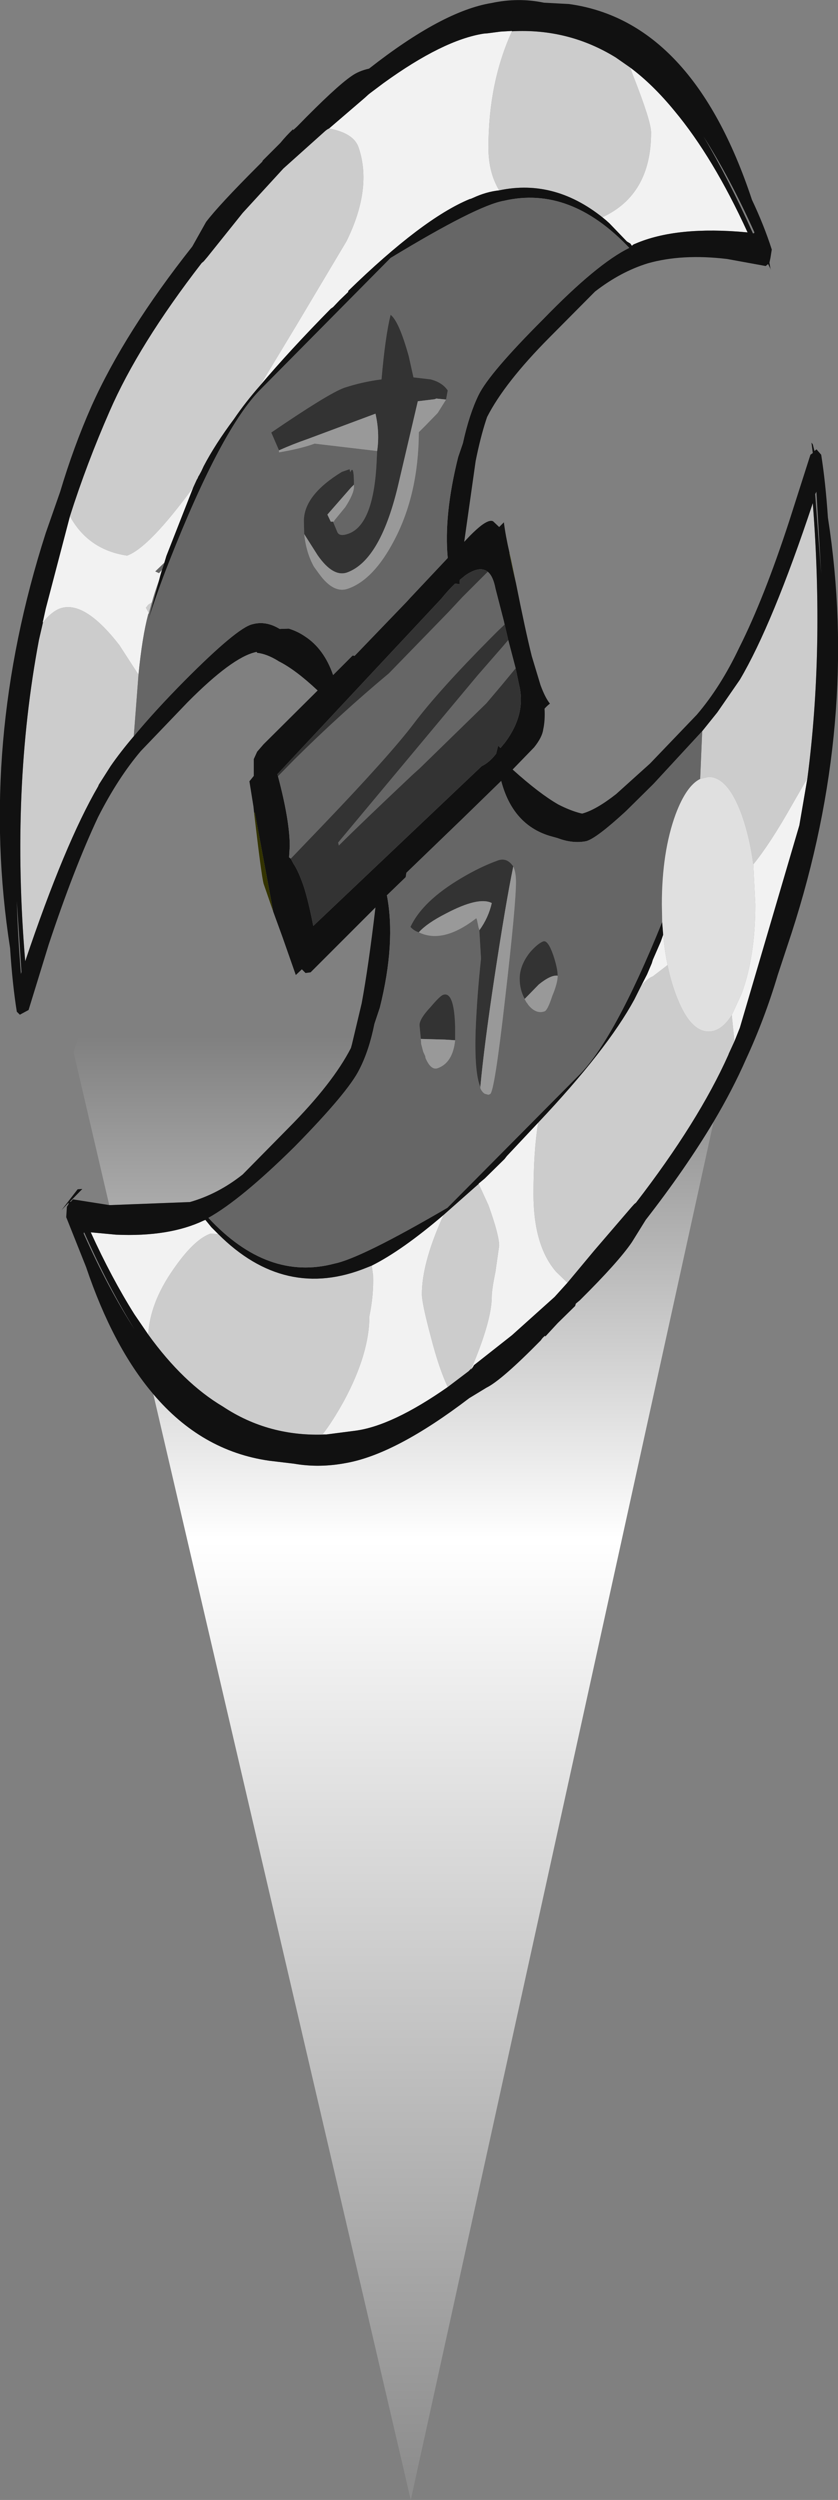 <?xml version="1.0" encoding="UTF-8" standalone="no"?>
<svg xmlns:ffdec="https://www.free-decompiler.com/flash" xmlns:xlink="http://www.w3.org/1999/xlink" ffdec:objectType="frame" height="371.65px" width="124.65px" xmlns="http://www.w3.org/2000/svg">
  <rect width="100%" height="100%" fill="#808080" stroke="none"/>
  <g transform="matrix(1.0, 0.0, 0.0, 1.0, 0.0, 0.0)">
    <use ffdec:characterId="2241" height="371.65" transform="matrix(1.0, 0.0, 0.0, 1.0, 0.0, 0.0)" width="124.65" xlink:href="#shape0"/>
  </g>
  <defs>
    <g id="shape0" transform="matrix(1.0, 0.0, 0.0, 1.0, 0.0, 0.0)">
      <path d="M80.4 101.85 Q86.0 108.25 91.65 118.05 88.65 120.4 86.6 120.95 L86.35 120.9 Q84.8 120.5 83.05 119.6 80.25 118.0 76.25 114.4 L79.45 111.1 Q80.65 109.6 80.8 108.45 81.1 107.1 81.0 105.35 81.35 104.95 81.8 104.6 81.1 103.75 80.4 101.85 M106.15 166.75 L61.1 371.65 22.8 207.25 Q29.95 215.7 40.0 217.15 L43.75 217.6 Q47.5 218.25 51.45 217.5 58.85 216.2 69.8 207.85 L72.35 206.3 Q74.6 205.2 80.45 199.25 80.7 198.85 81.1 198.55 L81.1 198.7 82.95 196.7 85.55 194.15 85.65 193.8 86.25 193.3 Q92.0 187.6 94.0 184.65 L96.05 181.35 Q102.0 173.7 106.15 166.75 M16.25 179.15 L10.95 156.45 11.1 155.9 Q25.95 113.6 41.3 98.2 L41.45 98.3 Q43.95 99.55 47.25 102.65 L39.2 110.65 38.25 111.75 37.75 112.85 37.75 115.35 37.1 116.15 37.7 119.9 37.8 120.85 Q38.85 129.9 39.2 131.35 L40.65 135.55 42.0 139.25 44.0 144.95 44.9 144.1 45.45 144.65 46.2 144.55 55.85 134.9 Q54.8 143.75 53.8 149.15 L52.35 155.25 52.2 155.8 Q49.5 161.05 42.95 167.65 L36.1 174.6 Q32.45 177.5 28.25 178.7 L16.45 179.15 16.25 179.15" fill="url(#gradient0)" fill-rule="evenodd" stroke="none"/>
      <path d="M76.15 4.65 Q84.55 4.2 91.6 8.55 L93.75 10.05 94.1 11.05 Q96.85 18.0 96.85 19.7 96.85 28.95 89.6 32.3 L90.15 32.75 Q82.7 26.5 74.25 28.3 72.65 25.65 72.65 21.95 72.65 12.3 76.15 4.65 M38.7 57.3 Q36.5 59.8 34.8 62.3 32.0 66.05 30.3 69.3 L29.95 70.05 29.6 70.7 29.55 70.75 29.35 71.2 29.3 71.25 28.75 72.45 Q22.15 81.45 18.9 82.6 13.15 81.75 10.4 76.75 12.9 68.9 16.3 61.15 20.6 51.25 30.0 39.1 L30.3 38.85 30.85 38.2 36.1 31.65 42.15 25.05 48.4 19.45 Q48.7 19.2 48.95 19.1 52.65 19.8 53.35 21.95 55.4 28.0 51.55 35.85 L44.1 48.35 38.7 57.3 M19.9 109.45 Q17.9 111.8 16.45 113.9 L14.7 116.65 14.6 116.9 Q9.65 125.4 3.75 142.9 1.6 117.35 5.8 95.1 L6.4 92.5 Q7.7 90.9 8.95 90.45 12.55 89.2 17.75 95.9 L20.6 100.3 19.9 109.45 M22.15 91.15 L21.7 90.35 22.05 89.9 22.6 89.55 22.15 91.15 M104.15 115.8 L104.45 108.7 106.7 105.9 110.05 101.05 Q114.9 92.85 120.9 74.8 122.6 96.55 120.1 115.7 L117.85 119.6 Q114.55 125.45 112.05 128.5 111.5 124.4 110.3 121.05 108.25 115.5 105.4 115.5 L104.15 115.8 M109.25 154.8 L108.4 156.65 108.35 156.8 Q103.9 166.75 94.6 178.8 L94.35 179.0 93.9 179.5 88.4 185.9 84.4 190.7 82.7 189.05 Q79.35 185.15 79.35 177.5 79.35 171.15 80.05 166.9 90.3 156.05 94.35 148.6 L95.4 146.5 Q96.4 145.4 97.1 145.15 L99.0 143.7 99.3 143.45 Q99.75 145.75 100.5 147.75 102.55 153.35 105.4 153.35 107.3 153.35 108.85 150.9 L109.25 154.8 M70.15 203.4 L69.85 203.7 69.7 203.85 66.6 206.2 Q65.3 203.45 64.1 198.8 62.75 193.75 62.75 192.4 62.75 187.95 65.65 181.35 L66.0 180.6 71.2 176.0 72.65 179.15 Q74.25 183.6 74.25 185.2 L73.7 189.05 Q73.15 191.75 73.15 192.75 73.15 196.3 70.15 203.4 M48.55 213.25 Q40.0 213.65 33.15 209.1 27.25 205.6 22.05 198.4 22.3 193.7 25.75 188.75 28.85 184.25 31.3 183.4 L32.45 183.45 Q42.4 193.4 54.55 188.45 L55.3 188.15 55.5 189.6 Q55.6 192.5 54.95 195.65 54.95 201.2 51.2 208.2 49.4 211.45 48.0 213.2 L48.55 213.25" fill="#cccccc" fill-rule="evenodd" stroke="none"/>
      <path d="M93.75 10.05 Q97.1 12.55 100.3 16.45 106.1 23.4 111.2 34.55 100.65 33.55 94.45 36.25 94.15 36.35 94.0 36.55 L93.75 36.2 93.25 35.9 90.65 33.2 90.15 32.75 89.6 32.3 Q96.85 28.95 96.85 19.7 96.85 18.0 94.1 11.05 L93.75 10.05 M74.25 28.3 Q72.35 28.5 70.4 29.4 L70.05 29.55 69.85 29.6 Q62.85 32.5 51.8 43.25 L51.8 43.4 50.5 44.65 49.55 45.65 49.2 45.9 Q43.1 52.1 38.7 57.3 L44.1 48.35 51.55 35.85 Q55.4 28.0 53.35 21.95 52.65 19.8 48.95 19.1 L54.25 14.55 54.8 14.05 55.05 13.85 57.05 12.35 Q65.9 5.95 71.95 5.0 L72.55 4.95 74.45 4.7 76.15 4.6 76.15 4.65 Q72.65 12.3 72.65 21.95 72.65 25.65 74.25 28.3 M28.75 72.45 L24.75 82.65 24.45 83.65 23.1 84.95 23.65 85.2 24.1 84.7 23.85 85.55 23.65 86.3 Q22.95 88.25 22.6 89.55 L22.05 89.9 21.7 90.35 22.15 91.15 22.05 91.3 Q21.15 94.7 20.6 100.3 L17.75 95.9 Q12.55 89.2 8.95 90.45 7.7 90.9 6.4 92.5 L6.35 92.5 6.45 92.1 6.8 90.5 10.4 76.75 Q13.15 81.75 18.9 82.6 22.15 81.45 28.75 72.45 M120.1 115.7 L118.9 122.7 110.05 152.8 109.25 154.8 108.85 150.9 110.3 147.75 Q112.35 142.25 112.35 134.45 L112.05 128.5 Q114.55 125.45 117.85 119.6 L120.1 115.7 M84.4 190.7 L82.5 192.8 76.15 198.5 70.5 202.95 70.4 203.15 70.05 203.65 70.15 203.4 Q73.15 196.3 73.15 192.75 73.15 191.75 73.7 189.05 L74.25 185.2 Q74.25 183.6 72.65 179.15 L71.2 176.0 71.2 175.95 72.1 175.2 75.05 172.3 75.4 171.85 80.05 166.9 Q79.35 171.15 79.35 177.5 79.35 185.15 82.7 189.05 L84.4 190.7 M66.6 206.2 Q58.3 212.0 52.8 212.7 L48.55 213.25 48.0 213.2 Q49.4 211.45 51.2 208.2 54.95 201.2 54.95 195.65 55.6 192.5 55.5 189.6 L55.3 188.15 Q59.8 185.9 66.0 180.6 L65.65 181.35 Q62.75 187.95 62.75 192.4 62.75 193.75 64.1 198.8 65.3 203.45 66.6 206.2 M22.05 198.4 L20.0 195.4 Q16.6 190.0 13.5 183.2 L17.25 183.55 Q25.15 183.9 30.3 181.45 L30.55 181.35 31.45 182.45 32.45 183.45 31.3 183.4 Q28.85 184.25 25.75 188.75 22.3 193.7 22.05 198.4 M95.4 146.5 L96.25 144.85 96.95 143.2 97.1 142.7 98.3 139.95 98.65 138.95 Q98.85 141.3 99.3 143.45 L99.0 143.7 97.1 145.15 Q96.4 145.4 95.4 146.5" fill="#f2f2f2" fill-rule="evenodd" stroke="none"/>
      <path d="M93.75 10.05 L91.6 8.55 Q84.55 4.2 76.15 4.65 L76.15 4.6 74.45 4.7 72.55 4.95 71.95 5.0 Q65.9 5.95 57.05 12.35 L55.05 13.85 54.8 14.05 54.25 14.55 48.95 19.1 Q48.7 19.2 48.4 19.45 L42.15 25.05 36.1 31.65 30.85 38.2 30.3 38.85 30.0 39.1 Q20.6 51.25 16.3 61.15 12.9 68.9 10.4 76.75 L6.8 90.5 6.45 92.1 6.35 92.5 6.4 92.5 5.8 95.1 Q1.6 117.35 3.75 142.9 9.65 125.4 14.6 116.9 L14.7 116.65 16.45 113.9 Q17.9 111.8 19.9 109.45 23.0 105.7 27.4 101.25 35.3 93.3 37.55 92.8 39.55 92.25 41.6 93.5 L42.95 93.45 Q44.25 93.85 45.35 94.6 48.2 96.45 49.55 100.35 L52.45 97.45 52.75 97.5 60.5 89.45 61.0 88.9 66.6 82.95 Q66.0 76.55 68.15 67.95 L68.85 65.9 Q69.8 61.55 71.2 58.7 72.8 55.45 80.8 47.45 88.8 39.2 93.6 36.85 84.8 27.55 74.95 29.85 70.95 30.55 58.1 38.35 L38.85 57.8 Q33.0 63.6 25.2 83.4 23.3 88.2 21.95 92.55 L23.65 86.3 23.85 85.55 24.1 84.7 24.45 83.65 24.75 82.65 28.75 72.45 29.3 71.25 29.35 71.2 29.55 70.75 29.6 70.7 29.95 70.05 30.3 69.3 Q32.0 66.05 34.8 62.3 36.5 59.8 38.7 57.3 43.1 52.1 49.2 45.9 L49.55 45.65 50.5 44.65 51.8 43.4 51.8 43.25 Q62.85 32.5 69.85 29.6 L70.05 29.55 70.4 29.4 Q72.35 28.5 74.25 28.3 82.7 26.5 90.15 32.75 L90.65 33.2 93.25 35.9 93.75 36.2 94.0 36.55 Q94.15 36.35 94.45 36.25 100.65 33.55 111.2 34.55 106.1 23.4 100.3 16.45 97.1 12.55 93.75 10.05 M41.3 98.2 Q39.65 97.2 38.25 97.05 38.2 96.85 38.0 96.95 34.5 97.75 27.9 104.4 L20.95 111.65 Q17.55 115.65 14.6 121.45 11.0 129.1 7.25 140.4 L4.25 150.15 2.95 150.85 2.5 150.4 Q1.85 146.35 1.5 140.95 -3.25 110.55 6.8 79.25 L8.95 73.1 Q10.95 66.4 13.6 60.4 18.55 49.35 28.6 36.65 L30.65 33.0 Q32.55 30.5 38.35 24.7 L39.0 24.05 39.1 23.85 41.7 21.25 Q42.6 20.15 43.6 19.2 L43.6 19.35 44.2 18.8 Q49.95 12.9 52.3 11.3 53.35 10.55 54.9 10.2 65.8 1.65 73.1 0.45 77.1 -0.4 80.9 0.4 L84.65 0.6 Q103.05 3.15 111.85 29.7 113.65 33.5 114.8 37.1 L114.6 38.35 114.45 39.05 114.6 39.9 114.7 40.15 114.25 39.25 113.9 39.55 108.15 38.5 Q101.45 37.7 96.35 39.15 92.3 40.4 88.5 43.35 L81.7 50.2 Q75.05 56.9 72.45 62.0 L72.3 62.45 Q71.45 65.05 70.75 68.55 L69.05 80.55 69.95 79.6 Q70.85 78.7 71.55 78.15 72.8 77.2 73.35 77.5 L74.25 78.35 74.95 77.65 Q75.2 79.65 75.8 82.25 L75.75 82.25 76.25 84.6 76.75 86.7 Q78.15 93.75 79.1 97.55 L80.4 101.85 Q81.1 103.75 81.8 104.6 81.35 104.95 81.0 105.35 81.1 107.1 80.8 108.45 80.65 109.6 79.45 111.1 L76.25 114.4 Q80.25 118.0 83.05 119.6 84.8 120.5 86.35 120.9 L86.6 120.95 Q88.65 120.4 91.65 118.05 L96.7 113.5 103.65 106.25 Q107.2 102.1 109.95 96.3 113.65 88.95 117.4 77.45 L120.55 67.6 120.9 67.35 120.7 65.8 120.9 66.05 121.15 67.05 121.45 66.8 122.15 67.6 Q122.8 71.7 123.15 76.95 127.9 107.35 117.75 138.7 L115.7 144.9 Q113.75 151.45 110.95 157.5 109.0 161.95 106.15 166.75 102.0 173.7 96.05 181.35 L94.0 184.65 Q92.0 187.6 86.25 193.3 L85.65 193.8 85.55 194.15 82.95 196.7 81.1 198.7 81.1 198.55 Q80.7 198.85 80.45 199.25 74.6 205.2 72.35 206.3 L69.8 207.85 Q58.85 216.2 51.45 217.5 47.5 218.25 43.75 217.6 L40.0 217.15 Q29.95 215.7 22.8 207.25 16.8 200.2 12.8 188.35 L9.85 180.95 9.95 179.4 10.2 179.0 10.2 178.8 9.15 179.9 11.55 176.8 12.25 176.75 10.4 178.65 Q10.5 178.6 10.5 178.7 L10.85 178.3 16.25 179.15 16.45 179.15 28.25 178.7 Q32.45 177.5 36.1 174.6 L42.95 167.65 Q49.5 161.05 52.2 155.8 L52.35 155.25 53.8 149.15 Q54.8 143.75 55.85 134.9 L46.2 144.55 45.45 144.65 44.9 144.1 44.0 144.95 42.0 139.25 40.65 135.55 37.9 120.8 37.8 120.85 37.7 119.9 37.1 116.15 37.75 115.35 37.75 112.85 38.25 111.75 39.2 110.65 47.25 102.65 Q43.95 99.55 41.45 98.3 L41.3 98.2 M112.2 34.65 L112.2 34.5 Q108.5 26.3 104.65 20.3 108.4 26.65 112.0 34.7 L112.2 34.65 M121.45 73.25 L121.45 73.1 121.25 73.45 122.15 85.3 121.45 73.25 M72.55 85.0 Q71.35 84.05 69.2 85.55 L68.4 86.2 68.35 86.85 67.7 86.75 Q66.7 87.7 65.65 89.0 L41.25 115.1 41.35 115.4 Q43.1 122.0 43.1 125.8 L43.0 127.45 43.25 127.65 43.65 128.4 Q44.4 129.5 45.2 131.85 45.9 134.05 46.6 137.65 L71.65 113.9 Q72.8 113.35 73.8 112.05 L74.1 110.85 74.45 111.2 75.15 110.35 Q78.3 106.1 77.2 101.75 L76.7 99.35 75.6 95.15 74.95 92.35 73.7 87.5 Q73.35 85.65 72.55 85.0 M104.45 108.7 L97.2 116.55 93.1 120.6 Q88.7 124.65 87.2 125.05 85.2 125.45 82.95 124.6 L81.7 124.25 Q76.25 122.55 74.55 116.1 L68.8 121.7 60.45 129.75 60.35 130.4 57.55 133.1 Q58.9 140.15 56.5 149.8 L55.7 152.2 Q54.9 156.2 53.45 159.0 51.8 162.35 43.85 170.45 35.85 178.35 31.0 181.05 39.8 190.5 49.75 187.85 53.7 187.05 66.55 179.55 L85.9 160.05 Q91.3 154.85 98.5 137.05 L98.65 138.95 98.3 139.95 97.1 142.7 96.95 143.2 96.25 144.85 95.4 146.5 94.35 148.6 Q90.3 156.05 80.05 166.9 L75.4 171.85 75.05 172.3 72.1 175.2 71.2 175.95 71.2 176.0 66.0 180.6 Q59.8 185.9 55.3 188.15 L54.55 188.45 Q42.4 193.4 32.45 183.45 L31.45 182.45 30.55 181.35 30.3 181.45 Q25.15 183.9 17.25 183.55 L13.5 183.2 Q16.6 190.0 20.0 195.4 L22.05 198.4 Q27.25 205.6 33.15 209.1 40.0 213.65 48.55 213.25 L52.8 212.7 Q58.3 212.0 66.6 206.2 L69.7 203.85 69.85 203.7 70.15 203.4 70.05 203.65 70.4 203.15 70.5 202.95 76.15 198.5 82.5 192.8 84.4 190.7 88.4 185.9 93.9 179.5 94.35 179.0 94.6 178.8 Q103.9 166.75 108.35 156.8 L108.4 156.65 109.25 154.8 110.05 152.8 118.9 122.7 120.1 115.7 Q122.6 96.55 120.9 74.8 114.9 92.85 110.05 101.05 L106.7 105.9 104.45 108.7 M3.1 144.8 L3.2 144.5 2.5 133.95 Q2.65 139.15 3.1 144.65 L3.1 144.8 M12.45 183.4 Q16.05 191.5 20.0 197.6 16.1 191.3 12.55 183.25 L12.45 183.25 12.45 183.4" fill="#111111" fill-rule="evenodd" stroke="none"/>
      <path d="M24.45 83.65 L24.1 84.7 23.65 85.2 23.1 84.95 24.45 83.65 M23.65 86.3 L21.95 92.55 Q23.3 88.2 25.2 83.4 33.0 63.6 38.85 57.8 L58.1 38.35 Q70.95 30.55 74.95 29.85 84.8 27.55 93.6 36.85 88.8 39.2 80.8 47.45 72.8 55.45 71.2 58.7 69.8 61.55 68.85 65.9 L68.15 67.95 Q66.0 76.55 66.6 82.95 L61.0 88.9 60.5 89.45 52.75 97.5 52.45 97.45 49.55 100.35 Q48.2 96.45 45.35 94.6 44.25 93.85 42.95 93.45 L41.6 93.5 Q39.55 92.25 37.55 92.8 35.3 93.3 27.4 101.25 23.0 105.7 19.9 109.45 L20.6 100.3 Q21.15 94.7 22.05 91.3 L22.15 91.15 22.6 89.55 Q22.95 88.25 23.65 86.3 M45.25 79.4 Q45.55 82.2 46.7 84.25 L47.5 85.35 Q49.65 88.3 51.8 87.5 55.6 86.15 58.65 80.3 62.25 73.45 62.3 64.25 L63.3 63.25 65.1 61.4 66.35 59.4 66.6 58.05 Q65.8 56.85 64.05 56.4 L61.5 56.1 60.8 52.95 Q59.35 47.75 58.1 46.8 57.3 50.05 56.75 56.4 53.95 56.75 51.2 57.65 48.85 58.5 40.35 64.3 L41.5 66.95 41.5 67.25 Q44.75 66.7 46.8 65.95 L56.1 67.05 56.05 68.0 Q55.7 78.0 51.8 79.35 50.55 79.8 50.2 79.15 L49.55 77.6 49.65 77.55 49.75 77.35 51.35 75.4 Q52.65 73.4 52.65 72.35 L52.65 72.05 Q52.65 68.95 52.1 70.2 L52.0 69.75 50.85 70.15 Q45.2 73.6 45.2 77.45 L45.25 79.4 M41.35 115.4 L43.85 112.85 Q50.55 106.2 57.85 100.1 L66.7 91.0 68.8 88.75 72.55 85.0 Q73.35 85.65 73.7 87.5 L74.95 92.35 75.05 92.85 74.0 93.85 73.05 94.8 Q65.35 102.55 61.6 107.5 58.1 112.15 48.0 122.7 L43.25 127.65 43.0 127.45 43.1 125.8 Q43.1 122.0 41.35 115.4 M75.6 95.15 L76.7 99.35 74.55 101.95 72.35 104.55 62.4 114.25 61.45 115.1 Q53.6 122.5 50.4 125.7 L50.3 125.25 71.0 100.45 74.75 96.15 75.6 95.15 M98.5 137.05 Q91.3 154.85 85.9 160.05 L66.55 179.55 Q53.7 187.05 49.75 187.85 39.8 190.5 31.0 181.05 35.85 178.35 43.85 170.45 51.8 162.35 53.45 159.0 54.9 156.2 55.7 152.2 L56.5 149.8 Q58.9 140.15 57.55 133.1 L60.35 130.4 60.45 129.75 68.8 121.7 74.55 116.1 Q76.25 122.55 81.7 124.25 L82.95 124.6 Q85.2 125.45 87.2 125.05 88.7 124.65 93.1 120.6 L97.2 116.55 104.45 108.7 104.15 115.8 Q102.1 116.8 100.5 121.05 98.45 126.65 98.45 134.45 L98.5 137.05 M76.35 128.8 L76.15 128.55 Q75.3 127.5 74.1 127.9 71.45 128.85 68.6 130.55 62.85 133.95 61.05 137.8 61.6 138.4 62.3 138.6 65.9 140.35 70.85 136.5 L70.95 136.75 71.2 137.95 71.25 138.05 71.3 138.25 71.3 138.3 71.55 142.5 Q70.95 148.1 70.75 153.2 70.55 159.45 71.45 161.6 L71.45 161.75 Q71.65 162.3 72.1 162.6 L72.65 162.75 72.9 162.65 Q73.55 162.4 75.15 148.3 76.75 134.45 76.75 131.1 76.75 129.7 76.35 128.8 M82.95 145.05 Q82.95 143.95 82.3 142.0 81.5 139.7 80.8 139.95 80.0 140.25 78.85 141.55 77.3 143.5 77.3 145.5 77.3 147.15 78.05 148.5 L78.0 148.5 78.05 148.55 78.3 149.0 78.5 149.25 78.55 149.35 Q79.7 150.8 81.0 150.35 81.45 150.2 82.15 148.05 82.95 146.15 82.95 145.05 M67.7 154.65 L67.7 152.6 Q67.55 147.3 65.9 147.9 65.45 148.05 64.05 149.7 62.4 151.45 62.4 152.4 L62.6 154.45 62.65 155.2 62.95 156.35 63.25 157.0 63.3 157.3 Q64.1 159.15 65.1 158.8 67.35 158.0 67.7 154.65" fill="#666666" fill-rule="evenodd" stroke="none"/>
      <path d="M45.25 79.4 L45.2 77.45 Q45.2 73.6 50.85 70.15 L52.0 69.75 52.1 70.2 Q52.65 68.95 52.65 72.05 L52.2 72.5 48.7 76.5 49.2 77.55 49.65 77.55 49.55 77.6 50.2 79.15 Q50.55 79.8 51.8 79.35 55.7 78.0 56.05 68.0 L56.1 67.05 Q56.5 64.35 55.85 61.5 L45.8 65.25 Q43.5 66.05 41.5 66.95 L40.35 64.3 Q48.85 58.5 51.2 57.65 53.95 56.75 56.75 56.4 57.3 50.05 58.1 46.8 59.35 47.75 60.8 52.95 L61.5 56.1 64.05 56.4 Q65.8 56.85 66.6 58.05 L66.35 59.4 64.9 59.25 64.65 59.35 62.15 59.65 59.35 71.6 Q56.7 83.25 51.65 85.1 49.55 85.85 47.25 82.55 L45.25 79.4 M41.35 115.4 L41.25 115.1 65.65 89.0 Q66.7 87.7 67.7 86.75 L68.35 86.85 68.4 86.2 69.2 85.55 Q71.35 84.05 72.55 85.0 L68.8 88.75 66.7 91.0 57.85 100.1 Q50.55 106.2 43.85 112.85 L41.35 115.4 M74.95 92.35 L75.6 95.15 74.75 96.15 71.0 100.45 50.3 125.25 50.4 125.7 Q53.6 122.5 61.45 115.1 L62.4 114.25 72.35 104.55 74.55 101.95 76.7 99.35 77.2 101.75 Q78.3 106.1 75.15 110.35 L74.45 111.2 74.1 110.85 73.8 112.05 Q72.8 113.35 71.65 113.9 L46.6 137.65 Q45.9 134.05 45.2 131.85 44.4 129.5 43.65 128.4 L43.25 127.65 48.0 122.7 Q58.1 112.15 61.6 107.5 65.35 102.55 73.05 94.8 L74.0 93.85 75.05 92.85 74.95 92.35 M62.3 138.6 Q61.6 138.4 61.05 137.8 62.85 133.95 68.6 130.55 71.45 128.85 74.1 127.9 75.3 127.5 76.15 128.55 L76.35 128.8 Q75.25 134.1 73.55 145.3 72.0 155.55 71.45 161.6 70.55 159.45 70.75 153.2 70.95 148.1 71.55 142.5 L71.3 138.3 Q72.65 136.45 73.15 134.25 71.2 133.25 66.35 135.8 63.5 137.25 62.3 138.6 M78.05 148.5 Q77.3 147.15 77.3 145.5 77.3 143.5 78.85 141.55 80.0 140.25 80.8 139.95 81.5 139.7 82.3 142.0 82.95 143.95 82.95 145.05 81.95 144.9 80.15 146.35 L78.05 148.5 M62.6 154.45 L62.4 152.4 Q62.4 151.45 64.05 149.7 65.45 148.05 65.9 147.9 67.55 147.3 67.7 152.6 L67.7 154.65 66.2 154.55 62.6 154.45" fill="#333333" fill-rule="evenodd" stroke="none"/>
      <path d="M66.35 59.4 L65.1 61.4 63.3 63.25 62.3 64.25 Q62.25 73.45 58.65 80.3 55.6 86.15 51.8 87.5 49.65 88.3 47.5 85.35 L46.7 84.25 Q45.55 82.2 45.25 79.4 L47.25 82.55 Q49.55 85.85 51.65 85.1 56.7 83.25 59.35 71.6 L62.15 59.65 64.65 59.35 64.9 59.25 66.35 59.4 M52.65 72.05 L52.65 72.35 Q52.65 73.4 51.35 75.4 L49.75 77.35 49.65 77.55 49.2 77.55 48.7 76.5 52.2 72.5 52.65 72.05 M56.1 67.05 L46.8 65.95 Q44.75 66.7 41.5 67.25 L41.5 66.95 Q43.5 66.05 45.8 65.25 L55.85 61.5 Q56.5 64.35 56.1 67.05 M76.35 128.8 Q76.75 129.7 76.75 131.1 76.75 134.45 75.15 148.3 73.55 162.4 72.9 162.65 L72.65 162.75 72.1 162.6 Q71.65 162.3 71.45 161.75 L71.45 161.6 Q72.0 155.55 73.55 145.3 75.25 134.1 76.35 128.8 M71.3 138.3 L71.3 138.25 71.25 138.05 71.2 137.95 70.95 136.75 70.85 136.5 Q65.9 140.35 62.3 138.6 63.5 137.25 66.35 135.8 71.2 133.25 73.15 134.25 72.65 136.45 71.3 138.3 M78.05 148.5 L80.15 146.35 Q81.95 144.9 82.95 145.05 82.95 146.15 82.15 148.05 81.45 150.2 81.0 150.35 79.7 150.8 78.55 149.35 L78.5 149.25 78.3 149.0 78.05 148.55 78.0 148.5 78.05 148.5 M67.7 154.65 Q67.35 158.0 65.1 158.8 64.1 159.15 63.3 157.3 L63.25 157.0 62.95 156.35 62.65 155.2 62.6 154.45 66.2 154.55 67.7 154.65" fill="#999999" fill-rule="evenodd" stroke="none"/>
      <path d="M75.8 82.25 L76.0 83.15 76.75 86.7 76.25 84.6 75.75 82.25 75.8 82.25 M37.8 120.85 L37.9 120.8 40.65 135.55 39.2 131.35 Q38.85 129.9 37.8 120.85" fill="#333300" fill-rule="evenodd" stroke="none"/>
      <path d="M98.5 137.05 L98.45 134.45 Q98.45 126.65 100.5 121.05 102.1 116.8 104.15 115.8 L105.4 115.5 Q108.25 115.5 110.3 121.05 111.5 124.4 112.05 128.5 L112.35 134.45 Q112.35 142.25 110.3 147.75 L108.85 150.9 Q107.3 153.35 105.4 153.35 102.55 153.35 100.5 147.75 99.75 145.75 99.3 143.45 98.85 141.3 98.65 138.95 L98.5 137.05" fill="#ffffff" fill-opacity="0.753" fill-rule="evenodd" stroke="none"/>
    </g>
    <linearGradient gradientTransform="matrix(0.0, -0.131, 0.171, 0.0, 71.4, 261.25)" gradientUnits="userSpaceOnUse" id="gradient0" spreadMethod="pad" x1="-819.2" x2="819.2">
      <stop offset="0.0" stop-color="#ffffff" stop-opacity="0.102"/>
      <stop offset="0.651" stop-color="#ffffff"/>
      <stop offset="1.0" stop-color="#ffffff" stop-opacity="0.0"/>
    </linearGradient>
  </defs>
</svg>
